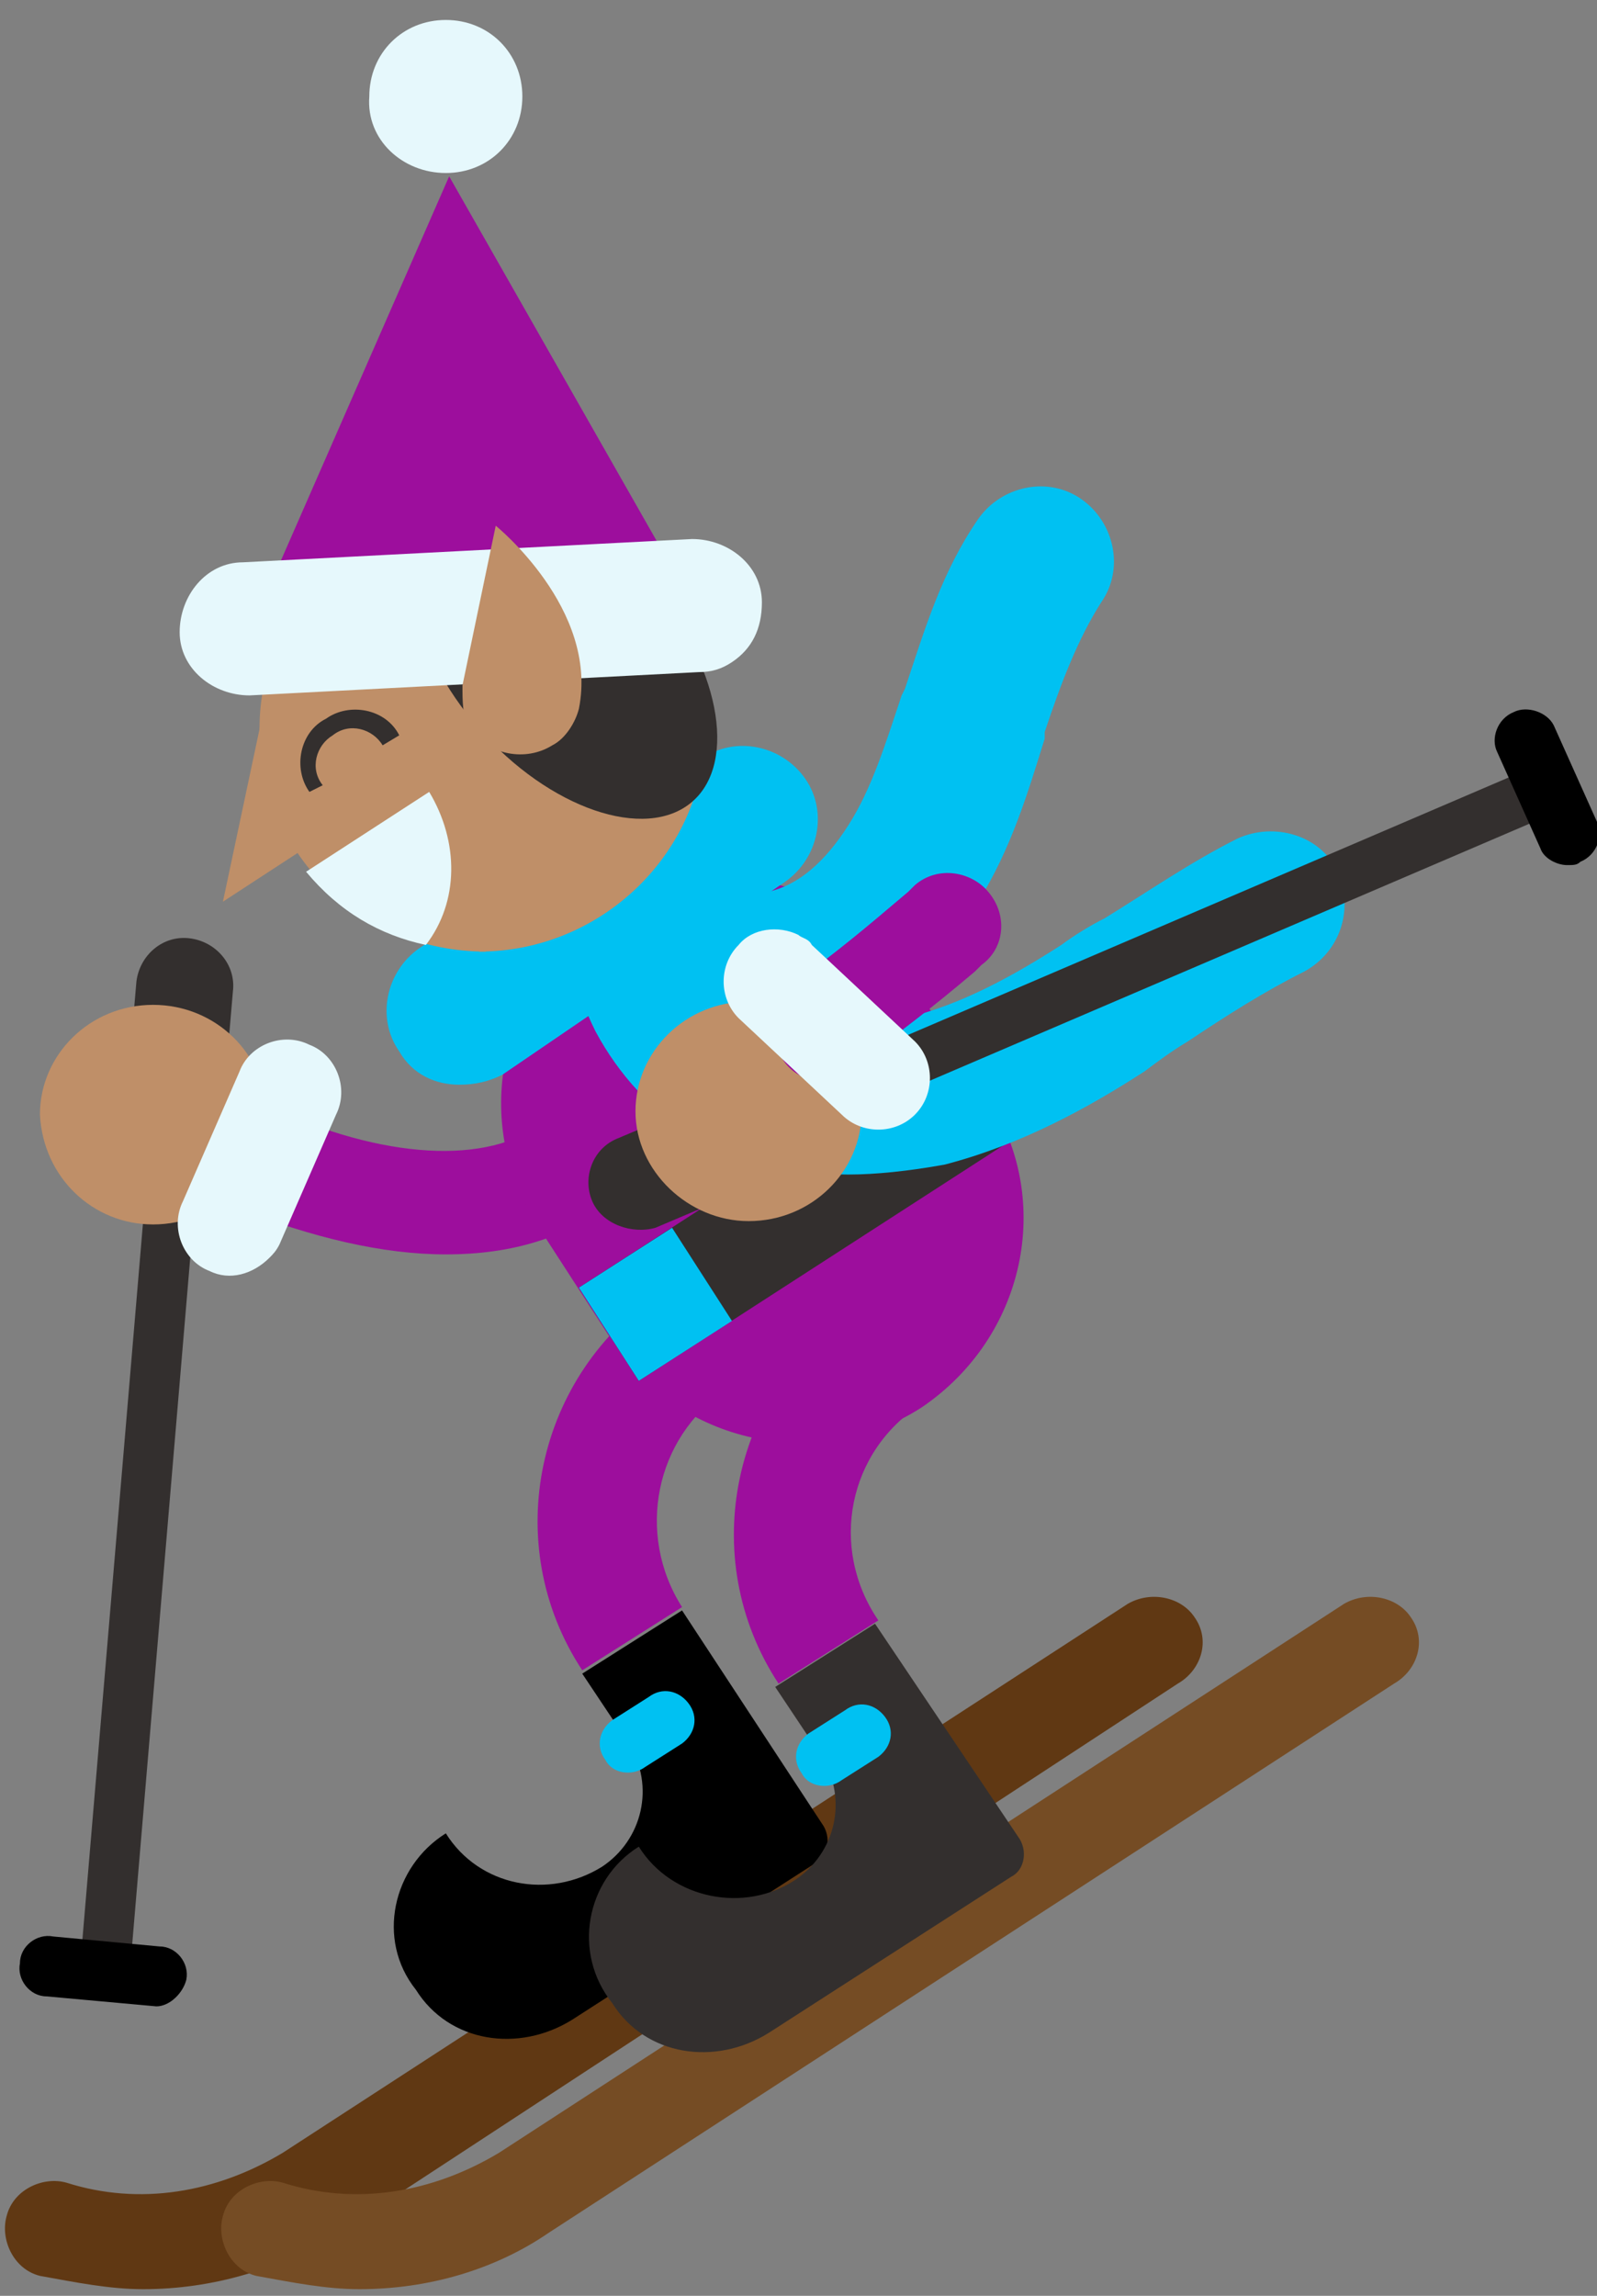 <svg width="48" height="69" xmlns="http://www.w3.org/2000/svg"><rect width="100%" height="100%" fill="#808080" stroke="none"/><g fill-rule="nonzero" fill="none"><path d="M4.3 68.8c-1 0-2-.2-3.1-.4-.8-.2-1.2-1.1-1-1.8.2-.8 1.1-1.2 1.8-1 2.2.7 4.5.3 6.5-.9l25.4-16.5c.7-.4 1.6-.2 2 .4.5.7.2 1.6-.5 2L10.2 67.1c-1.8 1.1-3.8 1.7-5.9 1.7z" fill="#603813"/><path d="M10.8 68.8c-1 0-2-.2-3.1-.4-.8-.2-1.2-1.1-1-1.8.2-.8 1.1-1.2 1.8-1 2.2.7 4.5.3 6.5-.9l25.4-16.5c.7-.4 1.6-.2 2 .4.5.7.2 1.6-.5 2L16.5 67.1c-1.6 1.1-3.6 1.7-5.7 1.7z" fill="#754C24"/><path d="M5.7 28.2c-.8-.1-1.5.5-1.6 1.3L3.8 33c-.1.8.5 1.5 1.3 1.6.8.1 1.5-.5 1.6-1.3l.3-3.5c.1-.8-.5-1.5-1.3-1.6z" fill="#332F2E"/><path d="M5.5 31.3c-.4 0-.8.3-.8.7L2.4 59.2c0 .4.3.8.7.8.4 0 .8-.3.8-.7l2.3-27.2c0-.4-.3-.8-.7-.8z" fill="#332F2E"/><path d="M4.7 60.3c-.1 0-.1 0 0 0L1.4 60c-.5 0-.9-.5-.8-1 0-.5.5-.9 1-.8l3.2.3c.5 0 .9.5.8 1-.1.4-.5.8-.9.8z" fill="#000"/><path d="M13.4 37.7c-1.9 0-4-.5-6.3-1.4-.8-.3-1.2-1.3-.8-2.1.3-.8 1.3-1.2 2.1-.8 3.4 1.5 6.5 1.6 8.1.2 1.1-.9 1.5-2.5 1.1-4.5-.2-.9.4-1.7 1.2-1.9.9-.2 1.7.4 1.9 1.2.3 1.5.3 3 0 4.3-.4 1.3-1.1 2.4-2.1 3.3-1.5 1.2-3.2 1.7-5.2 1.7z" fill="#9D0E9D"/><path d="M4.6 36.8c1.9 0 3.4-1.5 3.4-3.3 0-1.8-1.5-3.3-3.4-3.3s-3.4 1.5-3.4 3.3c.1 1.9 1.6 3.3 3.4 3.3z" fill="#BF8F68"/><path d="M8.1 37.8c-.5.5-1.2.7-1.8.4-.8-.3-1.2-1.3-.8-2.1l1.7-3.9c.3-.8 1.3-1.2 2.1-.8.8.3 1.2 1.3.8 2.1l-1.7 3.9c-.1.2-.2.3-.3.4z" fill="#E6F8FC"/><path d="M20.5 48.3l-3 1.9c-2.5-3.8-1.4-8.9 2.4-11.4l1.9 3c-2.1 1.4-2.7 4.3-1.3 6.5z" fill="#9D0E9D"/><path d="M13.4 55.1c1 1.6 3.1 2 4.7 1 1.2-.8 1.6-2.4.8-3.7l-1.4-2.1 3-1.9 4.2 6.4c.3.4.2 1-.2 1.2l-7.3 4.7c-1.6 1-3.7.7-4.7-.9-1.2-1.5-.7-3.7.9-4.7z" fill="#000"/><path d="M19.4 53.1l1.1-.7c.4-.3.5-.8.2-1.2-.3-.4-.8-.5-1.2-.2l-1.1.7c-.4.3-.5.8-.2 1.2.2.4.8.5 1.2.2z" fill="#00C1F2"/><path d="M26.4 48.7l-3 1.9c-2.5-3.8-1.4-8.9 2.4-11.4l1.9 3c-2.2 1.4-2.8 4.3-1.3 6.5z" fill="#9D0E9D"/><path d="M19.2 55.5c1 1.6 3.2 2 4.7 1 1.2-.8 1.6-2.4.8-3.7l-1.4-2.1 3-1.9 4.3 6.4c.3.4.2 1-.2 1.2l-7.3 4.7c-1.6 1-3.7.7-4.7-.9-1.2-1.5-.8-3.7.8-4.7z" fill="#332F2E"/><path d="M25.3 53.5l1.1-.7c.4-.3.5-.8.2-1.2-.3-.4-.8-.5-1.2-.2l-1.1.7c-.4.3-.5.8-.2 1.2.2.4.8.5 1.2.2z" fill="#00C1F2"/><path d="M18.4 40.3l-2.2-3.4c-2-3-1.3-7 1.6-9.2 3.1-2.3 7.5-1.5 9.6 1.8l2.3 3.5c2 3.1 1.1 7.2-2 9.3-3.1 2-7.3 1.1-9.3-2z" fill="#9D0E9D"/><path fill="#332F2E" d="M19.2 41.5l11.3-7.3-1.8-2.8-11.3 7.3z"/><path d="M19.2 41.5l2.8-1.8-1.8-2.8-2.8 1.8 1.8 2.8zm-5.4-8.9c-.7 0-1.4-.3-1.8-1-.7-1-.4-2.4.6-3.1l8.5-5.7c1-.7 2.4-.4 3.1.6.7 1 .4 2.4-.6 3.1l-8.5 5.8c-.4.2-.8.3-1.3.3z" fill="#00C1F2"/><path d="M25.5 35.3c-1.7 0-3.4-.4-4.7-1.2-1.2-.7-2.2-1.8-2.9-3.1-.7-1.4-1-2.9-.7-4.3.2-.9.9-1.7 1.9-1.8 1-.1 1.9.4 2.3 1.3.2.4 1 .7 1.7.6.9-.2 1.7-.9 2.4-2s1.1-2.4 1.6-3.9l.1-.2c.6-1.8 1.1-3.5 2.2-5.1.7-1 2.1-1.3 3.1-.6 1 .7 1.3 2.1.6 3.1-.7 1.1-1.2 2.4-1.7 3.9v.2c-.5 1.6-1 3.3-2 4.9-1.1 1.8-2.7 3.1-4.4 3.7.7.1 1.5 0 2.2-.2 1.7-.4 3.3-1.3 4.7-2.2.4-.3.9-.6 1.3-.8 1.3-.8 2.6-1.7 4-2.4 1.1-.5 2.5-.1 3 1s.1 2.4-1 3c-1.2.6-2.3 1.3-3.5 2.1-.5.3-.9.6-1.3.9-1.7 1.1-3.7 2.2-6 2.8-1.1.2-2.1.3-2.9.3z" fill="#00C1F2"/><path d="M14.4 28.6c3.7 0 6.8-3 6.8-6.7s-3-6.7-6.8-6.7v13.4z" fill="#BF8F68"/><path d="M14.6 15.2c-3.7 0-6.8 3-6.8 6.7s3 6.7 6.8 6.7V15.2z" fill="#BF8F68"/><path d="M20.8 24.1c1.4-1.2.8-4.2-1.3-6.6-2.1-2.4-4.9-3.4-6.4-2.2-1.4 1.2-.8 4.2 1.3 6.6 2.1 2.4 5 3.4 6.4 2.2z" fill="#332F2E"/><path fill="#BF8F68" d="M8.1 20.5l-1.4 6.6L9 25.6l-.9-5.1z"/><path d="M9.2 26.2l3.7-2.4c.9 1.5.9 3.3-.1 4.6-1.4-.3-2.6-1-3.6-2.2zm4.2-21c1.3 0 2.3-1 2.3-2.3 0-1.3-1-2.3-2.3-2.3-1.3 0-2.3 1-2.3 2.3-.1 1.3 1 2.3 2.3 2.3z" fill="#E6F8FC"/><path fill="#9D0E9D" d="M7.5 19l6-13.7 7.4 13z"/><path d="M22 19.9c.6-.4.9-1 .9-1.8 0-1.1-1-1.9-2.1-1.9l-13.5.7c-1.1 0-1.9 1-1.9 2.1s1 1.9 2.1 1.9l13.5-.7c.4 0 .7-.1 1-.3z" fill="#E6F8FC"/><path d="M13.9 20.6l1-4.8s3.1 2.5 2.5 5.5c-.1.4-.4.9-.8 1.1-.8.5-1.9.3-2.5-.5-.2-.4-.2-.8-.2-1.3z" fill="#BF8F68"/><path d="M9.3 23.8c-.5-.7-.3-1.8.5-2.2.7-.5 1.8-.3 2.2.5l-.5.3c-.3-.5-1-.7-1.5-.3-.5.3-.7 1-.3 1.5l-.4.2zm8.5 12.3c-.3-.7 0-1.6.8-1.9l3.3-1.4c.7-.3 1.6 0 1.9.8.3.7 0 1.6-.8 1.9l-3.3 1.4c-.7.2-1.6-.1-1.9-.8z" fill="#332F2E"/><path d="M20.6 34.8c-.2-.4 0-.8.4-1L46.2 23c.4-.2.8 0 1 .4.2.4 0 .8-.4 1L21.6 35.2c-.4.2-.8 0-1-.4z" fill="#332F2E"/><path d="M47.1 26c-.3 0-.7-.2-.8-.5L45 22.6c-.2-.4 0-1 .5-1.2.4-.2 1 0 1.2.4l1.3 2.9c.2.4 0 1-.5 1.2-.1.1-.2.1-.4.1z" fill="#000"/><path d="M22.5 36.7c1.9 0 3.4-1.5 3.4-3.3 0-1.8-1.5-3.3-3.4-3.3s-3.4 1.5-3.4 3.3c0 1.8 1.6 3.3 3.4 3.3z" fill="#BF8F68"/><path d="M24.8 32.5c-.5 0-1-.2-1.3-.7-.5-.7-.4-1.7.3-2.2 1.5-1.1 2.2-1.7 3.5-2.8l.2-.2c.7-.6 1.7-.4 2.2.2.6.7.5 1.7-.2 2.2l-.2.2c-1.3 1.1-2.1 1.7-3.7 2.9-.1.3-.4.4-.8.4z" fill="#9D0E9D"/><path d="M24 28.1c-.6-.3-1.4-.2-1.8.3-.6.6-.6 1.6 0 2.2l3.1 2.9c.6.6 1.6.6 2.2 0 .6-.6.6-1.6 0-2.2l-3.1-2.9c-.1-.2-.3-.2-.4-.3z" fill="#E6F8FC"/></g></svg>